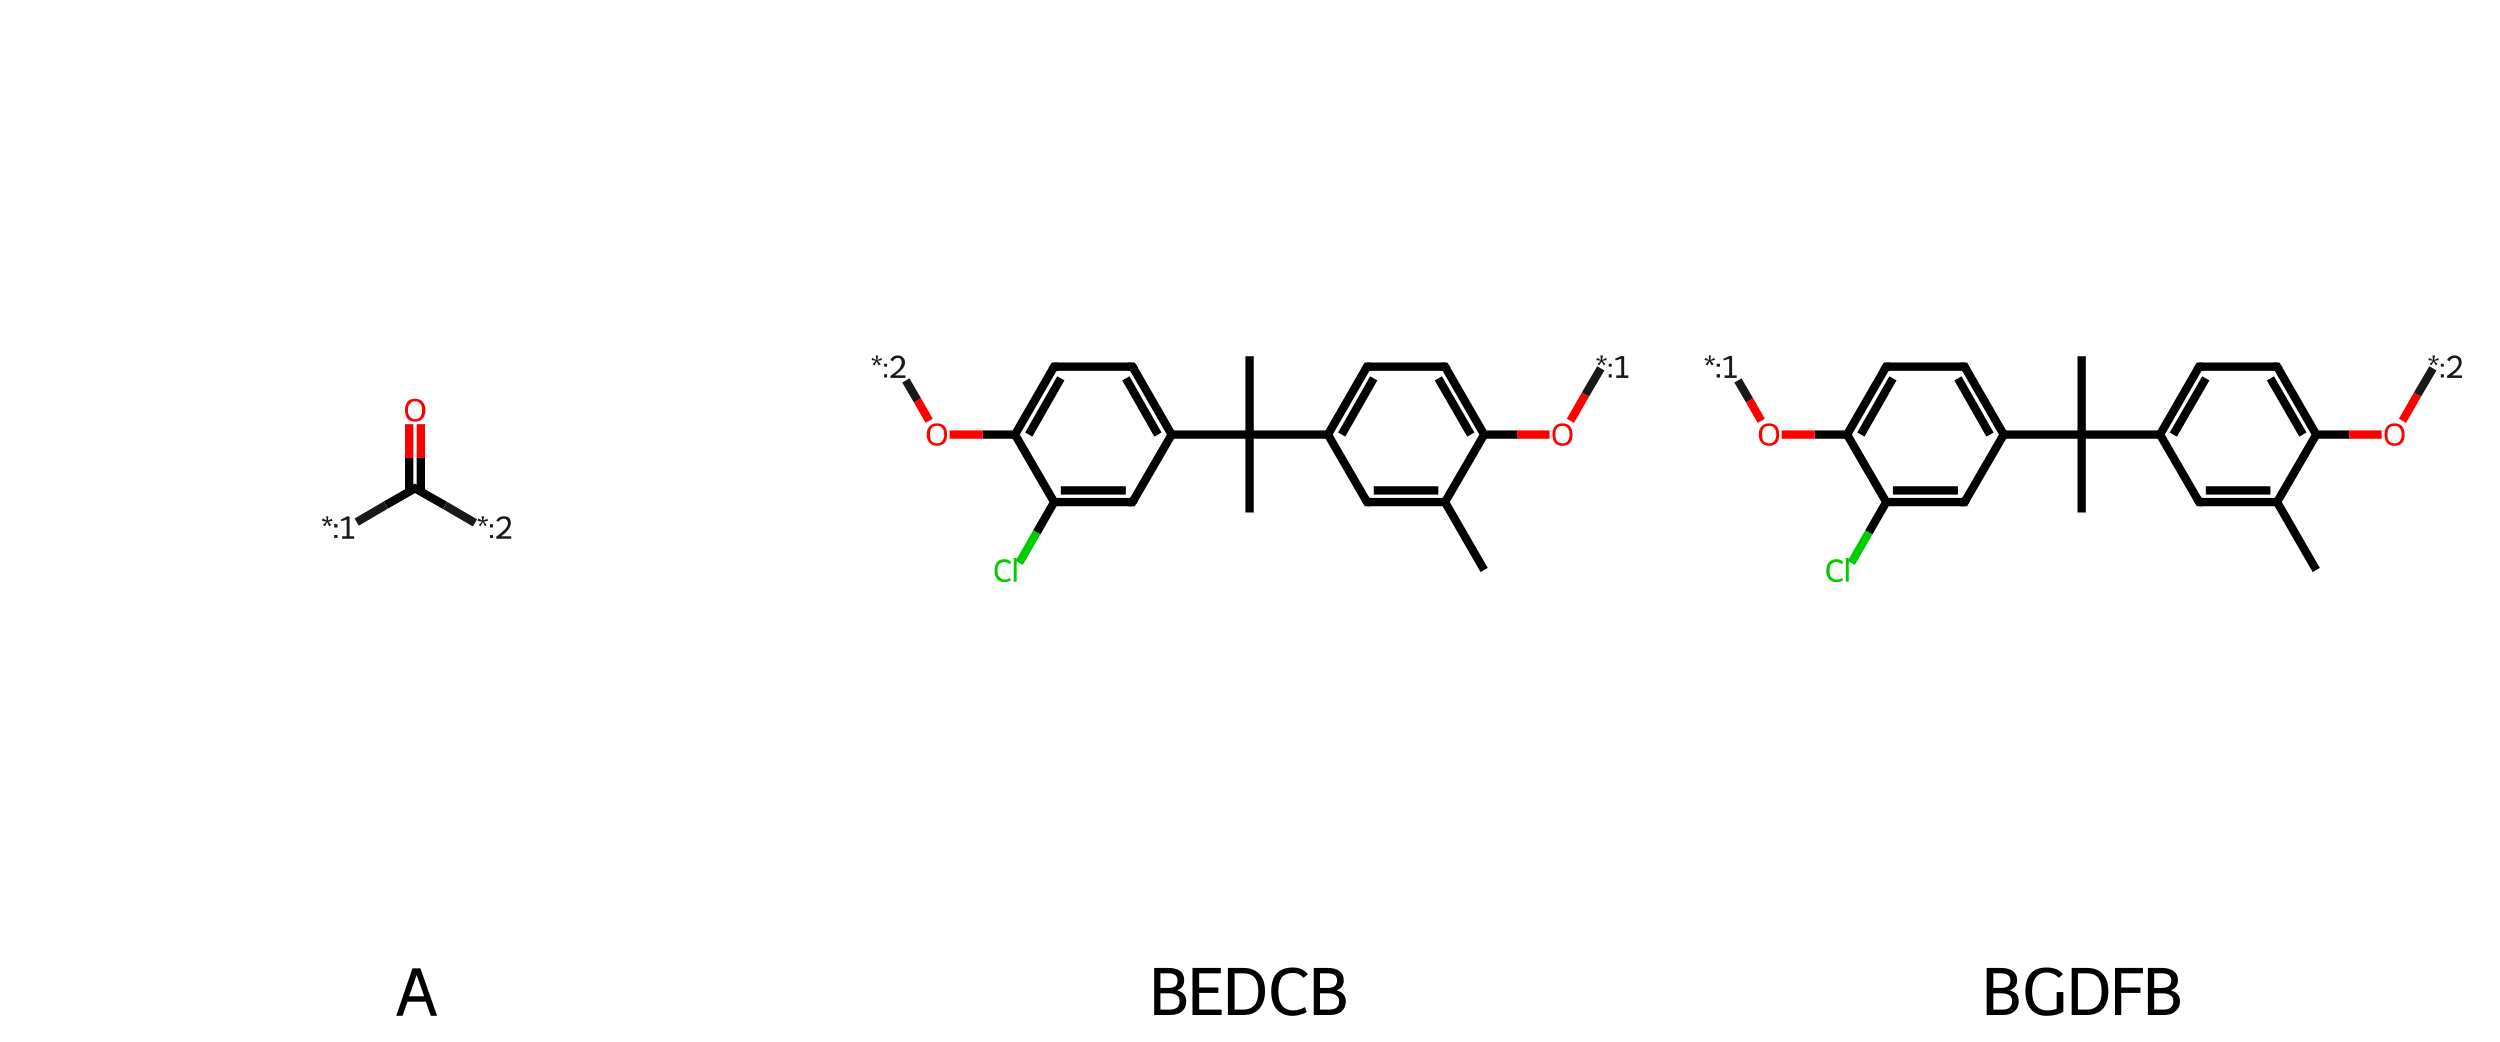 <?xml version='1.0' encoding='iso-8859-1'?>
<svg version='1.1' baseProfile='full'
              xmlns='http://www.w3.org/2000/svg'
                      xmlns:rdkit='http://www.rdkit.org/xml'
                      xmlns:xlink='http://www.w3.org/1999/xlink'
                  xml:space='preserve'
width='600px' height='250px' viewBox='0 0 600 250'>
<!-- END OF HEADER -->
<rect style='opacity:1.0;fill:#FFFFFF;stroke:none' width='600.0' height='250.0' x='0.0' y='0.0'> </rect>
<path class='bond-0 atom-0 atom-1' d='M 101.0,101.8 L 101.0,109.9' style='fill:none;fill-rule:evenodd;stroke:#FF0000;stroke-width:2.0px;stroke-linecap:butt;stroke-linejoin:miter;stroke-opacity:1' />
<path class='bond-0 atom-0 atom-1' d='M 101.0,109.9 L 101.0,118.0' style='fill:none;fill-rule:evenodd;stroke:#000000;stroke-width:2.0px;stroke-linecap:butt;stroke-linejoin:miter;stroke-opacity:1' />
<path class='bond-0 atom-0 atom-1' d='M 98.2,101.8 L 98.2,109.9' style='fill:none;fill-rule:evenodd;stroke:#FF0000;stroke-width:2.0px;stroke-linecap:butt;stroke-linejoin:miter;stroke-opacity:1' />
<path class='bond-0 atom-0 atom-1' d='M 98.2,109.9 L 98.2,118.0' style='fill:none;fill-rule:evenodd;stroke:#000000;stroke-width:2.0px;stroke-linecap:butt;stroke-linejoin:miter;stroke-opacity:1' />
<path class='bond-1 atom-1 atom-2' d='M 99.6,117.2 L 92.6,121.2' style='fill:none;fill-rule:evenodd;stroke:#000000;stroke-width:2.0px;stroke-linecap:butt;stroke-linejoin:miter;stroke-opacity:1' />
<path class='bond-1 atom-1 atom-2' d='M 92.6,121.2 L 85.6,125.3' style='fill:none;fill-rule:evenodd;stroke:#191919;stroke-width:2.0px;stroke-linecap:butt;stroke-linejoin:miter;stroke-opacity:1' />
<path class='bond-2 atom-1 atom-3' d='M 99.6,117.2 L 106.8,121.3' style='fill:none;fill-rule:evenodd;stroke:#000000;stroke-width:2.0px;stroke-linecap:butt;stroke-linejoin:miter;stroke-opacity:1' />
<path class='bond-2 atom-1 atom-3' d='M 106.8,121.3 L 114.0,125.5' style='fill:none;fill-rule:evenodd;stroke:#191919;stroke-width:2.0px;stroke-linecap:butt;stroke-linejoin:miter;stroke-opacity:1' />
<path d='M 99.3,117.4 L 99.6,117.2 L 100.0,117.4' style='fill:none;stroke:#000000;stroke-width:2.0px;stroke-linecap:butt;stroke-linejoin:miter;stroke-opacity:1;' />
<path class='atom-0' d='M 97.2 98.4
Q 97.2 97.2, 97.8 96.4
Q 98.4 95.7, 99.6 95.7
Q 100.8 95.7, 101.4 96.4
Q 102.1 97.2, 102.1 98.4
Q 102.1 99.7, 101.4 100.5
Q 100.8 101.2, 99.6 101.2
Q 98.5 101.2, 97.8 100.5
Q 97.2 99.7, 97.2 98.4
M 99.6 100.6
Q 100.4 100.6, 100.9 100.0
Q 101.3 99.5, 101.3 98.4
Q 101.3 97.4, 100.9 96.9
Q 100.4 96.3, 99.6 96.3
Q 98.8 96.3, 98.4 96.9
Q 97.9 97.4, 97.9 98.4
Q 97.9 99.5, 98.4 100.0
Q 98.8 100.6, 99.6 100.6
' fill='#FF0000'/>
<path class='atom-2' d='M 77.5 126.0
L 78.3 125.2
L 77.3 125.0
L 77.4 124.4
L 78.4 124.9
L 78.3 123.9
L 78.8 123.9
L 78.7 124.9
L 79.6 124.5
L 79.8 125.0
L 78.8 125.2
L 79.5 126.0
L 79.0 126.3
L 78.5 125.3
L 78.0 126.3
L 77.5 126.0
' fill='#191919'/>
<path class='atom-2' d='M 80.2 128.4
L 81.0 128.4
L 81.0 129.1
L 80.2 129.1
L 80.2 128.4
M 80.2 125.8
L 81.0 125.8
L 81.0 126.6
L 80.2 126.6
L 80.2 125.8
' fill='#191919'/>
<path class='atom-2' d='M 82.1 128.7
L 83.2 128.7
L 83.2 124.7
L 81.9 125.1
L 81.8 124.7
L 83.4 123.9
L 83.9 124.0
L 83.9 128.7
L 85.0 128.7
L 85.0 129.3
L 82.1 129.3
L 82.1 128.7
' fill='#191919'/>
<path class='atom-3' d='M 114.9 126.0
L 115.7 125.2
L 114.6 125.0
L 114.8 124.4
L 115.7 124.9
L 115.6 123.9
L 116.2 123.9
L 116.0 124.9
L 117.0 124.5
L 117.1 125.0
L 116.1 125.2
L 116.8 126.0
L 116.4 126.3
L 115.9 125.3
L 115.3 126.3
L 114.9 126.0
' fill='#191919'/>
<path class='atom-3' d='M 117.6 128.4
L 118.3 128.4
L 118.3 129.1
L 117.6 129.1
L 117.6 128.4
M 117.6 125.8
L 118.3 125.8
L 118.3 126.6
L 117.6 126.6
L 117.6 125.8
' fill='#191919'/>
<path class='atom-3' d='M 119.1 125.0
Q 119.3 124.5, 119.8 124.2
Q 120.3 123.9, 120.9 123.9
Q 121.7 123.9, 122.2 124.3
Q 122.6 124.8, 122.6 125.5
Q 122.6 126.3, 122.0 127.1
Q 121.5 127.8, 120.3 128.7
L 122.7 128.7
L 122.7 129.3
L 119.1 129.3
L 119.1 128.8
Q 120.1 128.1, 120.7 127.5
Q 121.3 127.0, 121.6 126.5
Q 121.9 126.1, 121.9 125.6
Q 121.9 125.1, 121.6 124.8
Q 121.4 124.5, 120.9 124.5
Q 120.5 124.5, 120.2 124.7
Q 119.9 124.8, 119.7 125.2
L 119.1 125.0
' fill='#191919'/>
<path class='legend' d='M 103.4 243.8
L 102.2 240.4
L 97.8 240.4
L 96.6 243.8
L 95.1 243.8
L 99.0 232.4
L 100.9 232.4
L 104.9 243.8
L 103.4 243.8
M 98.2 239.1
L 101.8 239.1
L 100.0 234.0
L 98.2 239.1
' fill='#000000'/>
<path class='bond-0 atom-0 atom-1' d='M 356.2,136.8 L 346.8,120.5' style='fill:none;fill-rule:evenodd;stroke:#000000;stroke-width:2.0px;stroke-linecap:butt;stroke-linejoin:miter;stroke-opacity:1' />
<path class='bond-1 atom-1 atom-2' d='M 346.8,120.5 L 328.1,120.5' style='fill:none;fill-rule:evenodd;stroke:#000000;stroke-width:2.0px;stroke-linecap:butt;stroke-linejoin:miter;stroke-opacity:1' />
<path class='bond-1 atom-1 atom-2' d='M 345.2,117.7 L 329.7,117.7' style='fill:none;fill-rule:evenodd;stroke:#000000;stroke-width:2.0px;stroke-linecap:butt;stroke-linejoin:miter;stroke-opacity:1' />
<path class='bond-2 atom-2 atom-3' d='M 328.1,120.5 L 318.7,104.3' style='fill:none;fill-rule:evenodd;stroke:#000000;stroke-width:2.0px;stroke-linecap:butt;stroke-linejoin:miter;stroke-opacity:1' />
<path class='bond-3 atom-3 atom-4' d='M 318.7,104.3 L 299.9,104.3' style='fill:none;fill-rule:evenodd;stroke:#000000;stroke-width:2.0px;stroke-linecap:butt;stroke-linejoin:miter;stroke-opacity:1' />
<path class='bond-4 atom-4 atom-5' d='M 299.9,104.3 L 299.9,123.0' style='fill:none;fill-rule:evenodd;stroke:#000000;stroke-width:2.0px;stroke-linecap:butt;stroke-linejoin:miter;stroke-opacity:1' />
<path class='bond-5 atom-4 atom-6' d='M 299.9,104.3 L 299.9,85.5' style='fill:none;fill-rule:evenodd;stroke:#000000;stroke-width:2.0px;stroke-linecap:butt;stroke-linejoin:miter;stroke-opacity:1' />
<path class='bond-6 atom-4 atom-7' d='M 299.9,104.3 L 281.2,104.3' style='fill:none;fill-rule:evenodd;stroke:#000000;stroke-width:2.0px;stroke-linecap:butt;stroke-linejoin:miter;stroke-opacity:1' />
<path class='bond-7 atom-7 atom-8' d='M 281.2,104.3 L 271.8,88.0' style='fill:none;fill-rule:evenodd;stroke:#000000;stroke-width:2.0px;stroke-linecap:butt;stroke-linejoin:miter;stroke-opacity:1' />
<path class='bond-7 atom-7 atom-8' d='M 277.9,104.3 L 270.2,90.8' style='fill:none;fill-rule:evenodd;stroke:#000000;stroke-width:2.0px;stroke-linecap:butt;stroke-linejoin:miter;stroke-opacity:1' />
<path class='bond-8 atom-8 atom-9' d='M 271.8,88.0 L 253.0,88.0' style='fill:none;fill-rule:evenodd;stroke:#000000;stroke-width:2.0px;stroke-linecap:butt;stroke-linejoin:miter;stroke-opacity:1' />
<path class='bond-9 atom-9 atom-10' d='M 253.0,88.0 L 243.6,104.3' style='fill:none;fill-rule:evenodd;stroke:#000000;stroke-width:2.0px;stroke-linecap:butt;stroke-linejoin:miter;stroke-opacity:1' />
<path class='bond-9 atom-9 atom-10' d='M 254.6,90.8 L 246.9,104.3' style='fill:none;fill-rule:evenodd;stroke:#000000;stroke-width:2.0px;stroke-linecap:butt;stroke-linejoin:miter;stroke-opacity:1' />
<path class='bond-10 atom-10 atom-11' d='M 243.6,104.3 L 235.8,104.3' style='fill:none;fill-rule:evenodd;stroke:#000000;stroke-width:2.0px;stroke-linecap:butt;stroke-linejoin:miter;stroke-opacity:1' />
<path class='bond-10 atom-10 atom-11' d='M 235.8,104.3 L 227.9,104.3' style='fill:none;fill-rule:evenodd;stroke:#FF0000;stroke-width:2.0px;stroke-linecap:butt;stroke-linejoin:miter;stroke-opacity:1' />
<path class='bond-11 atom-11 atom-12' d='M 223.0,101.0 L 220.2,96.1' style='fill:none;fill-rule:evenodd;stroke:#FF0000;stroke-width:2.0px;stroke-linecap:butt;stroke-linejoin:miter;stroke-opacity:1' />
<path class='bond-11 atom-11 atom-12' d='M 220.2,96.1 L 217.4,91.3' style='fill:none;fill-rule:evenodd;stroke:#191919;stroke-width:2.0px;stroke-linecap:butt;stroke-linejoin:miter;stroke-opacity:1' />
<path class='bond-12 atom-10 atom-13' d='M 243.6,104.3 L 253.0,120.5' style='fill:none;fill-rule:evenodd;stroke:#000000;stroke-width:2.0px;stroke-linecap:butt;stroke-linejoin:miter;stroke-opacity:1' />
<path class='bond-13 atom-13 atom-14' d='M 253.0,120.5 L 248.8,127.8' style='fill:none;fill-rule:evenodd;stroke:#000000;stroke-width:2.0px;stroke-linecap:butt;stroke-linejoin:miter;stroke-opacity:1' />
<path class='bond-13 atom-13 atom-14' d='M 248.8,127.8 L 244.6,135.1' style='fill:none;fill-rule:evenodd;stroke:#00CC00;stroke-width:2.0px;stroke-linecap:butt;stroke-linejoin:miter;stroke-opacity:1' />
<path class='bond-14 atom-13 atom-15' d='M 253.0,120.5 L 271.8,120.5' style='fill:none;fill-rule:evenodd;stroke:#000000;stroke-width:2.0px;stroke-linecap:butt;stroke-linejoin:miter;stroke-opacity:1' />
<path class='bond-14 atom-13 atom-15' d='M 254.6,117.7 L 270.2,117.7' style='fill:none;fill-rule:evenodd;stroke:#000000;stroke-width:2.0px;stroke-linecap:butt;stroke-linejoin:miter;stroke-opacity:1' />
<path class='bond-15 atom-3 atom-16' d='M 318.7,104.3 L 328.1,88.0' style='fill:none;fill-rule:evenodd;stroke:#000000;stroke-width:2.0px;stroke-linecap:butt;stroke-linejoin:miter;stroke-opacity:1' />
<path class='bond-15 atom-3 atom-16' d='M 322.0,104.3 L 329.7,90.8' style='fill:none;fill-rule:evenodd;stroke:#000000;stroke-width:2.0px;stroke-linecap:butt;stroke-linejoin:miter;stroke-opacity:1' />
<path class='bond-16 atom-16 atom-17' d='M 328.1,88.0 L 346.8,88.0' style='fill:none;fill-rule:evenodd;stroke:#000000;stroke-width:2.0px;stroke-linecap:butt;stroke-linejoin:miter;stroke-opacity:1' />
<path class='bond-17 atom-17 atom-18' d='M 346.8,88.0 L 356.2,104.3' style='fill:none;fill-rule:evenodd;stroke:#000000;stroke-width:2.0px;stroke-linecap:butt;stroke-linejoin:miter;stroke-opacity:1' />
<path class='bond-17 atom-17 atom-18' d='M 345.2,90.8 L 353.0,104.3' style='fill:none;fill-rule:evenodd;stroke:#000000;stroke-width:2.0px;stroke-linecap:butt;stroke-linejoin:miter;stroke-opacity:1' />
<path class='bond-18 atom-18 atom-19' d='M 356.2,104.3 L 364.1,104.3' style='fill:none;fill-rule:evenodd;stroke:#000000;stroke-width:2.0px;stroke-linecap:butt;stroke-linejoin:miter;stroke-opacity:1' />
<path class='bond-18 atom-18 atom-19' d='M 364.1,104.3 L 371.9,104.3' style='fill:none;fill-rule:evenodd;stroke:#FF0000;stroke-width:2.0px;stroke-linecap:butt;stroke-linejoin:miter;stroke-opacity:1' />
<path class='bond-19 atom-19 atom-20' d='M 376.9,101.0 L 380.5,94.7' style='fill:none;fill-rule:evenodd;stroke:#FF0000;stroke-width:2.0px;stroke-linecap:butt;stroke-linejoin:miter;stroke-opacity:1' />
<path class='bond-19 atom-19 atom-20' d='M 380.5,94.7 L 384.2,88.4' style='fill:none;fill-rule:evenodd;stroke:#191919;stroke-width:2.0px;stroke-linecap:butt;stroke-linejoin:miter;stroke-opacity:1' />
<path class='bond-20 atom-18 atom-1' d='M 356.2,104.3 L 346.8,120.5' style='fill:none;fill-rule:evenodd;stroke:#000000;stroke-width:2.0px;stroke-linecap:butt;stroke-linejoin:miter;stroke-opacity:1' />
<path class='bond-21 atom-15 atom-7' d='M 271.8,120.5 L 281.2,104.3' style='fill:none;fill-rule:evenodd;stroke:#000000;stroke-width:2.0px;stroke-linecap:butt;stroke-linejoin:miter;stroke-opacity:1' />
<path d='M 329.0,120.5 L 328.1,120.5 L 327.6,119.7' style='fill:none;stroke:#000000;stroke-width:2.0px;stroke-linecap:butt;stroke-linejoin:miter;stroke-opacity:1;' />
<path d='M 272.3,88.8 L 271.8,88.0 L 270.8,88.0' style='fill:none;stroke:#000000;stroke-width:2.0px;stroke-linecap:butt;stroke-linejoin:miter;stroke-opacity:1;' />
<path d='M 254.0,88.0 L 253.0,88.0 L 252.5,88.8' style='fill:none;stroke:#000000;stroke-width:2.0px;stroke-linecap:butt;stroke-linejoin:miter;stroke-opacity:1;' />
<path d='M 270.8,120.5 L 271.8,120.5 L 272.3,119.7' style='fill:none;stroke:#000000;stroke-width:2.0px;stroke-linecap:butt;stroke-linejoin:miter;stroke-opacity:1;' />
<path d='M 327.6,88.8 L 328.1,88.0 L 329.0,88.0' style='fill:none;stroke:#000000;stroke-width:2.0px;stroke-linecap:butt;stroke-linejoin:miter;stroke-opacity:1;' />
<path d='M 345.9,88.0 L 346.8,88.0 L 347.3,88.8' style='fill:none;stroke:#000000;stroke-width:2.0px;stroke-linecap:butt;stroke-linejoin:miter;stroke-opacity:1;' />
<path class='atom-11' d='M 222.4 104.3
Q 222.4 103.0, 223.1 102.3
Q 223.7 101.6, 224.9 101.6
Q 226.0 101.6, 226.7 102.3
Q 227.3 103.0, 227.3 104.3
Q 227.3 105.6, 226.7 106.3
Q 226.0 107.0, 224.9 107.0
Q 223.7 107.0, 223.1 106.3
Q 222.4 105.6, 222.4 104.3
M 224.9 106.4
Q 225.7 106.4, 226.1 105.9
Q 226.6 105.3, 226.6 104.3
Q 226.6 103.2, 226.1 102.7
Q 225.7 102.2, 224.9 102.2
Q 224.1 102.2, 223.6 102.7
Q 223.2 103.2, 223.2 104.3
Q 223.2 105.4, 223.6 105.9
Q 224.1 106.4, 224.9 106.4
' fill='#FF0000'/>
<path class='atom-12' d='M 209.4 87.4
L 210.2 86.6
L 209.2 86.4
L 209.3 85.9
L 210.3 86.4
L 210.2 85.3
L 210.7 85.3
L 210.6 86.4
L 211.5 85.9
L 211.7 86.4
L 210.6 86.6
L 211.4 87.4
L 210.9 87.7
L 210.4 86.8
L 209.9 87.7
L 209.4 87.4
' fill='#191919'/>
<path class='atom-12' d='M 212.2 89.8
L 212.9 89.8
L 212.9 90.6
L 212.2 90.6
L 212.2 89.8
M 212.2 87.3
L 212.9 87.3
L 212.9 88.0
L 212.2 88.0
L 212.2 87.3
' fill='#191919'/>
<path class='atom-12' d='M 213.7 86.4
Q 213.9 85.9, 214.4 85.6
Q 214.8 85.3, 215.5 85.3
Q 216.3 85.3, 216.7 85.8
Q 217.2 86.2, 217.2 87.0
Q 217.2 87.8, 216.6 88.5
Q 216.0 89.2, 214.8 90.1
L 217.3 90.1
L 217.3 90.7
L 213.7 90.7
L 213.7 90.2
Q 214.7 89.5, 215.3 89.0
Q 215.9 88.5, 216.1 88.0
Q 216.4 87.5, 216.4 87.0
Q 216.4 86.5, 216.2 86.2
Q 215.9 85.9, 215.5 85.9
Q 215.1 85.9, 214.8 86.1
Q 214.5 86.3, 214.3 86.7
L 213.7 86.4
' fill='#191919'/>
<path class='atom-14' d='M 238.7 137.0
Q 238.7 135.6, 239.3 134.9
Q 239.9 134.2, 241.1 134.2
Q 242.2 134.2, 242.7 135.0
L 242.3 135.4
Q 241.8 134.9, 241.1 134.9
Q 240.3 134.9, 239.8 135.4
Q 239.4 135.9, 239.4 137.0
Q 239.4 138.0, 239.9 138.5
Q 240.3 139.1, 241.2 139.1
Q 241.7 139.1, 242.4 138.7
L 242.6 139.3
Q 242.4 139.5, 241.9 139.6
Q 241.5 139.7, 241.0 139.7
Q 239.9 139.7, 239.3 139.0
Q 238.7 138.3, 238.7 137.0
' fill='#00CC00'/>
<path class='atom-14' d='M 243.3 133.9
L 244.0 133.9
L 244.0 139.6
L 243.3 139.6
L 243.3 133.9
' fill='#00CC00'/>
<path class='atom-19' d='M 372.6 104.3
Q 372.6 103.0, 373.2 102.3
Q 373.8 101.6, 375.0 101.6
Q 376.2 101.6, 376.8 102.3
Q 377.4 103.0, 377.4 104.3
Q 377.4 105.6, 376.8 106.3
Q 376.2 107.0, 375.0 107.0
Q 373.8 107.0, 373.2 106.3
Q 372.6 105.6, 372.6 104.3
M 375.0 106.4
Q 375.8 106.4, 376.2 105.9
Q 376.7 105.3, 376.7 104.3
Q 376.7 103.2, 376.2 102.7
Q 375.8 102.2, 375.0 102.2
Q 374.2 102.2, 373.7 102.7
Q 373.3 103.2, 373.3 104.3
Q 373.3 105.4, 373.7 105.9
Q 374.2 106.4, 375.0 106.4
' fill='#FF0000'/>
<path class='atom-20' d='M 383.4 87.4
L 384.2 86.6
L 383.1 86.4
L 383.3 85.9
L 384.2 86.4
L 384.1 85.3
L 384.7 85.3
L 384.5 86.4
L 385.5 85.9
L 385.6 86.4
L 384.6 86.6
L 385.3 87.4
L 384.9 87.7
L 384.4 86.8
L 383.8 87.7
L 383.4 87.4
' fill='#191919'/>
<path class='atom-20' d='M 386.1 89.8
L 386.8 89.8
L 386.8 90.6
L 386.1 90.6
L 386.1 89.8
M 386.1 87.3
L 386.8 87.3
L 386.8 88.0
L 386.1 88.0
L 386.1 87.3
' fill='#191919'/>
<path class='atom-20' d='M 387.9 90.1
L 389.1 90.1
L 389.1 86.1
L 387.8 86.5
L 387.6 86.1
L 389.2 85.4
L 389.8 85.5
L 389.8 90.1
L 390.8 90.1
L 390.8 90.7
L 387.9 90.7
L 387.9 90.1
' fill='#191919'/>
<path class='legend' d='M 282.5 237.7
Q 283.6 238.0, 284.1 238.6
Q 284.7 239.3, 284.7 240.3
Q 284.7 241.8, 283.7 242.7
Q 282.7 243.6, 280.8 243.6
L 277.0 243.6
L 277.0 232.3
L 280.4 232.3
Q 282.3 232.3, 283.3 233.1
Q 284.2 233.8, 284.2 235.3
Q 284.2 237.0, 282.5 237.7
M 278.5 233.6
L 278.5 237.1
L 280.4 237.1
Q 281.5 237.1, 282.1 236.7
Q 282.6 236.2, 282.6 235.3
Q 282.6 233.6, 280.4 233.6
L 278.5 233.6
M 280.8 242.3
Q 281.9 242.3, 282.5 241.8
Q 283.1 241.3, 283.1 240.3
Q 283.1 239.3, 282.5 238.9
Q 281.8 238.4, 280.6 238.4
L 278.5 238.4
L 278.5 242.3
L 280.8 242.3
' fill='#000000'/>
<path class='legend' d='M 286.2 232.3
L 293.0 232.3
L 293.0 233.6
L 287.8 233.6
L 287.8 237.0
L 292.4 237.0
L 292.4 238.3
L 287.8 238.3
L 287.8 242.3
L 293.2 242.3
L 293.2 243.6
L 286.2 243.6
L 286.2 232.3
' fill='#000000'/>
<path class='legend' d='M 298.4 232.3
Q 300.9 232.3, 302.3 233.8
Q 303.6 235.2, 303.6 237.9
Q 303.6 240.6, 302.2 242.1
Q 300.9 243.6, 298.4 243.6
L 294.7 243.6
L 294.7 232.3
L 298.4 232.3
M 298.4 242.3
Q 300.1 242.3, 301.1 241.2
Q 302.0 240.1, 302.0 237.9
Q 302.0 235.7, 301.1 234.6
Q 300.1 233.6, 298.4 233.6
L 296.3 233.6
L 296.3 242.3
L 298.4 242.3
' fill='#000000'/>
<path class='legend' d='M 305.1 237.9
Q 305.1 235.1, 306.4 233.6
Q 307.8 232.2, 310.3 232.2
Q 312.6 232.2, 313.9 233.8
L 312.8 234.7
Q 311.9 233.5, 310.3 233.5
Q 308.6 233.5, 307.6 234.6
Q 306.8 235.8, 306.8 237.9
Q 306.8 240.2, 307.7 241.3
Q 308.6 242.5, 310.4 242.5
Q 311.7 242.5, 313.2 241.7
L 313.6 242.9
Q 313.0 243.3, 312.1 243.5
Q 311.2 243.8, 310.2 243.8
Q 307.8 243.8, 306.4 242.2
Q 305.1 240.7, 305.1 237.9
' fill='#000000'/>
<path class='legend' d='M 320.8 237.7
Q 321.9 238.0, 322.4 238.6
Q 323.0 239.3, 323.0 240.3
Q 323.0 241.8, 322.0 242.7
Q 321.0 243.6, 319.1 243.6
L 315.3 243.6
L 315.3 232.3
L 318.6 232.3
Q 320.6 232.3, 321.5 233.1
Q 322.5 233.8, 322.5 235.3
Q 322.5 237.0, 320.8 237.7
M 316.8 233.6
L 316.8 237.1
L 318.6 237.1
Q 319.8 237.1, 320.3 236.7
Q 320.9 236.2, 320.9 235.3
Q 320.9 233.6, 318.6 233.6
L 316.8 233.6
M 319.1 242.3
Q 320.2 242.3, 320.8 241.8
Q 321.4 241.3, 321.4 240.3
Q 321.4 239.3, 320.7 238.9
Q 320.1 238.4, 318.9 238.4
L 316.8 238.4
L 316.8 242.3
L 319.1 242.3
' fill='#000000'/>
<path class='bond-0 atom-0 atom-1' d='M 555.9,136.8 L 546.5,120.5' style='fill:none;fill-rule:evenodd;stroke:#000000;stroke-width:2.0px;stroke-linecap:butt;stroke-linejoin:miter;stroke-opacity:1' />
<path class='bond-1 atom-1 atom-2' d='M 546.5,120.5 L 527.8,120.5' style='fill:none;fill-rule:evenodd;stroke:#000000;stroke-width:2.0px;stroke-linecap:butt;stroke-linejoin:miter;stroke-opacity:1' />
<path class='bond-1 atom-1 atom-2' d='M 544.9,117.7 L 529.4,117.7' style='fill:none;fill-rule:evenodd;stroke:#000000;stroke-width:2.0px;stroke-linecap:butt;stroke-linejoin:miter;stroke-opacity:1' />
<path class='bond-2 atom-2 atom-3' d='M 527.8,120.5 L 518.4,104.3' style='fill:none;fill-rule:evenodd;stroke:#000000;stroke-width:2.0px;stroke-linecap:butt;stroke-linejoin:miter;stroke-opacity:1' />
<path class='bond-3 atom-3 atom-4' d='M 518.4,104.3 L 499.6,104.3' style='fill:none;fill-rule:evenodd;stroke:#000000;stroke-width:2.0px;stroke-linecap:butt;stroke-linejoin:miter;stroke-opacity:1' />
<path class='bond-4 atom-4 atom-5' d='M 499.6,104.3 L 499.6,123.0' style='fill:none;fill-rule:evenodd;stroke:#000000;stroke-width:2.0px;stroke-linecap:butt;stroke-linejoin:miter;stroke-opacity:1' />
<path class='bond-5 atom-4 atom-6' d='M 499.6,104.3 L 499.6,85.5' style='fill:none;fill-rule:evenodd;stroke:#000000;stroke-width:2.0px;stroke-linecap:butt;stroke-linejoin:miter;stroke-opacity:1' />
<path class='bond-6 atom-4 atom-7' d='M 499.6,104.3 L 480.9,104.3' style='fill:none;fill-rule:evenodd;stroke:#000000;stroke-width:2.0px;stroke-linecap:butt;stroke-linejoin:miter;stroke-opacity:1' />
<path class='bond-7 atom-7 atom-8' d='M 480.9,104.3 L 471.5,88.0' style='fill:none;fill-rule:evenodd;stroke:#000000;stroke-width:2.0px;stroke-linecap:butt;stroke-linejoin:miter;stroke-opacity:1' />
<path class='bond-7 atom-7 atom-8' d='M 477.6,104.3 L 469.9,90.8' style='fill:none;fill-rule:evenodd;stroke:#000000;stroke-width:2.0px;stroke-linecap:butt;stroke-linejoin:miter;stroke-opacity:1' />
<path class='bond-8 atom-8 atom-9' d='M 471.5,88.0 L 452.7,88.0' style='fill:none;fill-rule:evenodd;stroke:#000000;stroke-width:2.0px;stroke-linecap:butt;stroke-linejoin:miter;stroke-opacity:1' />
<path class='bond-9 atom-9 atom-10' d='M 452.7,88.0 L 443.3,104.3' style='fill:none;fill-rule:evenodd;stroke:#000000;stroke-width:2.0px;stroke-linecap:butt;stroke-linejoin:miter;stroke-opacity:1' />
<path class='bond-9 atom-9 atom-10' d='M 454.3,90.8 L 446.6,104.3' style='fill:none;fill-rule:evenodd;stroke:#000000;stroke-width:2.0px;stroke-linecap:butt;stroke-linejoin:miter;stroke-opacity:1' />
<path class='bond-10 atom-10 atom-11' d='M 443.3,104.3 L 435.5,104.3' style='fill:none;fill-rule:evenodd;stroke:#000000;stroke-width:2.0px;stroke-linecap:butt;stroke-linejoin:miter;stroke-opacity:1' />
<path class='bond-10 atom-10 atom-11' d='M 435.5,104.3 L 427.6,104.3' style='fill:none;fill-rule:evenodd;stroke:#FF0000;stroke-width:2.0px;stroke-linecap:butt;stroke-linejoin:miter;stroke-opacity:1' />
<path class='bond-11 atom-11 atom-12' d='M 422.7,101.0 L 419.9,96.1' style='fill:none;fill-rule:evenodd;stroke:#FF0000;stroke-width:2.0px;stroke-linecap:butt;stroke-linejoin:miter;stroke-opacity:1' />
<path class='bond-11 atom-11 atom-12' d='M 419.9,96.1 L 417.1,91.3' style='fill:none;fill-rule:evenodd;stroke:#191919;stroke-width:2.0px;stroke-linecap:butt;stroke-linejoin:miter;stroke-opacity:1' />
<path class='bond-12 atom-10 atom-13' d='M 443.3,104.3 L 452.7,120.5' style='fill:none;fill-rule:evenodd;stroke:#000000;stroke-width:2.0px;stroke-linecap:butt;stroke-linejoin:miter;stroke-opacity:1' />
<path class='bond-13 atom-13 atom-14' d='M 452.7,120.5 L 448.5,127.8' style='fill:none;fill-rule:evenodd;stroke:#000000;stroke-width:2.0px;stroke-linecap:butt;stroke-linejoin:miter;stroke-opacity:1' />
<path class='bond-13 atom-13 atom-14' d='M 448.5,127.8 L 444.3,135.1' style='fill:none;fill-rule:evenodd;stroke:#00CC00;stroke-width:2.0px;stroke-linecap:butt;stroke-linejoin:miter;stroke-opacity:1' />
<path class='bond-14 atom-13 atom-15' d='M 452.7,120.5 L 471.5,120.5' style='fill:none;fill-rule:evenodd;stroke:#000000;stroke-width:2.0px;stroke-linecap:butt;stroke-linejoin:miter;stroke-opacity:1' />
<path class='bond-14 atom-13 atom-15' d='M 454.3,117.7 L 469.9,117.7' style='fill:none;fill-rule:evenodd;stroke:#000000;stroke-width:2.0px;stroke-linecap:butt;stroke-linejoin:miter;stroke-opacity:1' />
<path class='bond-15 atom-3 atom-16' d='M 518.4,104.3 L 527.8,88.0' style='fill:none;fill-rule:evenodd;stroke:#000000;stroke-width:2.0px;stroke-linecap:butt;stroke-linejoin:miter;stroke-opacity:1' />
<path class='bond-15 atom-3 atom-16' d='M 521.6,104.3 L 529.4,90.8' style='fill:none;fill-rule:evenodd;stroke:#000000;stroke-width:2.0px;stroke-linecap:butt;stroke-linejoin:miter;stroke-opacity:1' />
<path class='bond-16 atom-16 atom-17' d='M 527.8,88.0 L 546.5,88.0' style='fill:none;fill-rule:evenodd;stroke:#000000;stroke-width:2.0px;stroke-linecap:butt;stroke-linejoin:miter;stroke-opacity:1' />
<path class='bond-17 atom-17 atom-18' d='M 546.5,88.0 L 555.9,104.3' style='fill:none;fill-rule:evenodd;stroke:#000000;stroke-width:2.0px;stroke-linecap:butt;stroke-linejoin:miter;stroke-opacity:1' />
<path class='bond-17 atom-17 atom-18' d='M 544.9,90.8 L 552.7,104.3' style='fill:none;fill-rule:evenodd;stroke:#000000;stroke-width:2.0px;stroke-linecap:butt;stroke-linejoin:miter;stroke-opacity:1' />
<path class='bond-18 atom-18 atom-19' d='M 555.9,104.3 L 563.8,104.3' style='fill:none;fill-rule:evenodd;stroke:#000000;stroke-width:2.0px;stroke-linecap:butt;stroke-linejoin:miter;stroke-opacity:1' />
<path class='bond-18 atom-18 atom-19' d='M 563.8,104.3 L 571.6,104.3' style='fill:none;fill-rule:evenodd;stroke:#FF0000;stroke-width:2.0px;stroke-linecap:butt;stroke-linejoin:miter;stroke-opacity:1' />
<path class='bond-19 atom-19 atom-20' d='M 576.6,101.0 L 580.2,94.7' style='fill:none;fill-rule:evenodd;stroke:#FF0000;stroke-width:2.0px;stroke-linecap:butt;stroke-linejoin:miter;stroke-opacity:1' />
<path class='bond-19 atom-19 atom-20' d='M 580.2,94.7 L 583.9,88.4' style='fill:none;fill-rule:evenodd;stroke:#191919;stroke-width:2.0px;stroke-linecap:butt;stroke-linejoin:miter;stroke-opacity:1' />
<path class='bond-20 atom-18 atom-1' d='M 555.9,104.3 L 546.5,120.5' style='fill:none;fill-rule:evenodd;stroke:#000000;stroke-width:2.0px;stroke-linecap:butt;stroke-linejoin:miter;stroke-opacity:1' />
<path class='bond-21 atom-15 atom-7' d='M 471.5,120.5 L 480.9,104.3' style='fill:none;fill-rule:evenodd;stroke:#000000;stroke-width:2.0px;stroke-linecap:butt;stroke-linejoin:miter;stroke-opacity:1' />
<path d='M 528.7,120.5 L 527.8,120.5 L 527.3,119.7' style='fill:none;stroke:#000000;stroke-width:2.0px;stroke-linecap:butt;stroke-linejoin:miter;stroke-opacity:1;' />
<path d='M 471.9,88.8 L 471.5,88.0 L 470.5,88.0' style='fill:none;stroke:#000000;stroke-width:2.0px;stroke-linecap:butt;stroke-linejoin:miter;stroke-opacity:1;' />
<path d='M 453.6,88.0 L 452.7,88.0 L 452.2,88.8' style='fill:none;stroke:#000000;stroke-width:2.0px;stroke-linecap:butt;stroke-linejoin:miter;stroke-opacity:1;' />
<path d='M 470.5,120.5 L 471.5,120.5 L 471.9,119.7' style='fill:none;stroke:#000000;stroke-width:2.0px;stroke-linecap:butt;stroke-linejoin:miter;stroke-opacity:1;' />
<path d='M 527.3,88.8 L 527.8,88.0 L 528.7,88.0' style='fill:none;stroke:#000000;stroke-width:2.0px;stroke-linecap:butt;stroke-linejoin:miter;stroke-opacity:1;' />
<path d='M 545.6,88.0 L 546.5,88.0 L 547.0,88.8' style='fill:none;stroke:#000000;stroke-width:2.0px;stroke-linecap:butt;stroke-linejoin:miter;stroke-opacity:1;' />
<path class='atom-11' d='M 422.1 104.3
Q 422.1 103.0, 422.8 102.3
Q 423.4 101.6, 424.6 101.6
Q 425.7 101.6, 426.4 102.3
Q 427.0 103.0, 427.0 104.3
Q 427.0 105.6, 426.4 106.3
Q 425.7 107.0, 424.6 107.0
Q 423.4 107.0, 422.8 106.3
Q 422.1 105.6, 422.1 104.3
M 424.6 106.4
Q 425.4 106.4, 425.8 105.9
Q 426.3 105.3, 426.3 104.3
Q 426.3 103.2, 425.8 102.7
Q 425.4 102.2, 424.6 102.2
Q 423.8 102.2, 423.3 102.7
Q 422.9 103.2, 422.9 104.3
Q 422.9 105.4, 423.3 105.9
Q 423.8 106.4, 424.6 106.4
' fill='#FF0000'/>
<path class='atom-12' d='M 409.3 87.4
L 410.1 86.6
L 409.1 86.4
L 409.2 85.9
L 410.2 86.4
L 410.1 85.3
L 410.6 85.3
L 410.5 86.4
L 411.4 85.9
L 411.6 86.4
L 410.6 86.6
L 411.3 87.4
L 410.8 87.7
L 410.3 86.8
L 409.8 87.7
L 409.3 87.4
' fill='#191919'/>
<path class='atom-12' d='M 412.0 89.8
L 412.8 89.8
L 412.8 90.6
L 412.0 90.6
L 412.0 89.8
M 412.0 87.3
L 412.8 87.3
L 412.8 88.0
L 412.0 88.0
L 412.0 87.3
' fill='#191919'/>
<path class='atom-12' d='M 413.9 90.1
L 415.0 90.1
L 415.0 86.1
L 413.7 86.5
L 413.6 86.1
L 415.2 85.4
L 415.7 85.5
L 415.7 90.1
L 416.8 90.1
L 416.8 90.7
L 413.9 90.7
L 413.9 90.1
' fill='#191919'/>
<path class='atom-14' d='M 438.3 137.0
Q 438.3 135.6, 439.0 134.9
Q 439.6 134.2, 440.8 134.2
Q 441.9 134.2, 442.4 135.0
L 441.9 135.4
Q 441.5 134.9, 440.8 134.9
Q 440.0 134.9, 439.5 135.4
Q 439.1 135.9, 439.1 137.0
Q 439.1 138.0, 439.5 138.5
Q 440.0 139.1, 440.8 139.1
Q 441.4 139.1, 442.1 138.7
L 442.3 139.3
Q 442.0 139.5, 441.6 139.6
Q 441.2 139.7, 440.7 139.7
Q 439.6 139.7, 439.0 139.0
Q 438.3 138.3, 438.3 137.0
' fill='#00CC00'/>
<path class='atom-14' d='M 443.0 133.9
L 443.7 133.9
L 443.7 139.6
L 443.0 139.6
L 443.0 133.9
' fill='#00CC00'/>
<path class='atom-19' d='M 572.3 104.3
Q 572.3 103.0, 572.9 102.3
Q 573.5 101.6, 574.7 101.6
Q 575.9 101.6, 576.5 102.3
Q 577.1 103.0, 577.1 104.3
Q 577.1 105.6, 576.5 106.3
Q 575.9 107.0, 574.7 107.0
Q 573.5 107.0, 572.9 106.3
Q 572.3 105.6, 572.3 104.3
M 574.7 106.4
Q 575.5 106.4, 575.9 105.9
Q 576.4 105.3, 576.4 104.3
Q 576.4 103.2, 575.9 102.7
Q 575.5 102.2, 574.7 102.2
Q 573.9 102.2, 573.4 102.7
Q 573.0 103.2, 573.0 104.3
Q 573.0 105.4, 573.4 105.9
Q 573.9 106.4, 574.7 106.4
' fill='#FF0000'/>
<path class='atom-20' d='M 583.1 87.4
L 583.9 86.6
L 582.8 86.4
L 583.0 85.9
L 583.9 86.4
L 583.8 85.3
L 584.4 85.3
L 584.2 86.4
L 585.2 85.9
L 585.3 86.4
L 584.3 86.6
L 585.0 87.4
L 584.6 87.7
L 584.1 86.8
L 583.5 87.7
L 583.1 87.4
' fill='#191919'/>
<path class='atom-20' d='M 585.8 89.8
L 586.5 89.8
L 586.5 90.6
L 585.8 90.6
L 585.8 89.8
M 585.8 87.3
L 586.5 87.3
L 586.5 88.0
L 585.8 88.0
L 585.8 87.3
' fill='#191919'/>
<path class='atom-20' d='M 587.3 86.4
Q 587.5 85.9, 588.0 85.6
Q 588.5 85.3, 589.1 85.3
Q 589.9 85.3, 590.4 85.8
Q 590.8 86.2, 590.8 87.0
Q 590.8 87.8, 590.2 88.5
Q 589.7 89.2, 588.5 90.1
L 590.9 90.1
L 590.9 90.7
L 587.3 90.7
L 587.3 90.2
Q 588.3 89.5, 588.9 89.0
Q 589.5 88.5, 589.8 88.0
Q 590.1 87.5, 590.1 87.0
Q 590.1 86.5, 589.8 86.2
Q 589.6 85.9, 589.1 85.9
Q 588.7 85.9, 588.4 86.1
Q 588.1 86.3, 587.9 86.7
L 587.3 86.4
' fill='#191919'/>
<path class='legend' d='M 482.3 237.7
Q 483.4 238.0, 484.0 238.6
Q 484.5 239.3, 484.5 240.3
Q 484.5 241.8, 483.5 242.7
Q 482.5 243.6, 480.7 243.6
L 476.8 243.6
L 476.8 232.3
L 480.2 232.3
Q 482.1 232.3, 483.1 233.1
Q 484.1 233.8, 484.1 235.3
Q 484.1 237.0, 482.3 237.7
M 478.4 233.6
L 478.4 237.1
L 480.2 237.1
Q 481.3 237.1, 481.9 236.7
Q 482.5 236.2, 482.5 235.3
Q 482.5 233.6, 480.2 233.6
L 478.4 233.6
M 480.7 242.3
Q 481.8 242.3, 482.3 241.8
Q 482.9 241.3, 482.9 240.3
Q 482.9 239.3, 482.3 238.9
Q 481.6 238.4, 480.4 238.4
L 478.4 238.4
L 478.4 242.3
L 480.7 242.3
' fill='#000000'/>
<path class='legend' d='M 495.2 238.1
L 495.2 242.8
Q 493.6 243.8, 491.2 243.8
Q 488.7 243.8, 487.4 242.2
Q 486.1 240.7, 486.1 237.9
Q 486.1 235.1, 487.4 233.6
Q 488.7 232.2, 491.2 232.2
Q 492.5 232.2, 493.5 232.6
Q 494.5 233.0, 495.1 233.8
L 494.1 234.7
Q 493.0 233.4, 491.2 233.4
Q 489.5 233.4, 488.6 234.6
Q 487.7 235.7, 487.7 237.9
Q 487.7 240.2, 488.6 241.3
Q 489.6 242.5, 491.4 242.5
Q 492.6 242.5, 493.6 242.1
L 493.6 238.1
L 495.2 238.1
' fill='#000000'/>
<path class='legend' d='M 500.8 232.3
Q 503.4 232.3, 504.7 233.8
Q 506.0 235.2, 506.0 237.9
Q 506.0 240.6, 504.7 242.1
Q 503.3 243.6, 500.8 243.6
L 497.2 243.6
L 497.2 232.3
L 500.8 232.3
M 500.8 242.3
Q 502.6 242.3, 503.5 241.2
Q 504.4 240.1, 504.4 237.9
Q 504.4 235.7, 503.5 234.6
Q 502.6 233.6, 500.8 233.6
L 498.7 233.6
L 498.7 242.3
L 500.8 242.3
' fill='#000000'/>
<path class='legend' d='M 507.6 232.3
L 514.3 232.3
L 514.3 233.6
L 509.1 233.6
L 509.1 237.0
L 513.7 237.0
L 513.7 238.3
L 509.1 238.3
L 509.1 243.6
L 507.6 243.6
L 507.6 232.3
' fill='#000000'/>
<path class='legend' d='M 521.0 237.7
Q 522.1 238.0, 522.6 238.6
Q 523.2 239.3, 523.2 240.3
Q 523.2 241.8, 522.1 242.7
Q 521.2 243.6, 519.3 243.6
L 515.5 243.6
L 515.5 232.3
L 518.8 232.3
Q 520.7 232.3, 521.7 233.1
Q 522.7 233.8, 522.7 235.3
Q 522.7 237.0, 521.0 237.7
M 517.0 233.6
L 517.0 237.1
L 518.8 237.1
Q 519.9 237.1, 520.5 236.7
Q 521.1 236.2, 521.1 235.3
Q 521.1 233.6, 518.8 233.6
L 517.0 233.6
M 519.3 242.3
Q 520.4 242.3, 521.0 241.8
Q 521.6 241.3, 521.6 240.3
Q 521.6 239.3, 520.9 238.9
Q 520.3 238.4, 519.0 238.4
L 517.0 238.4
L 517.0 242.3
L 519.3 242.3
' fill='#000000'/>
</svg>
